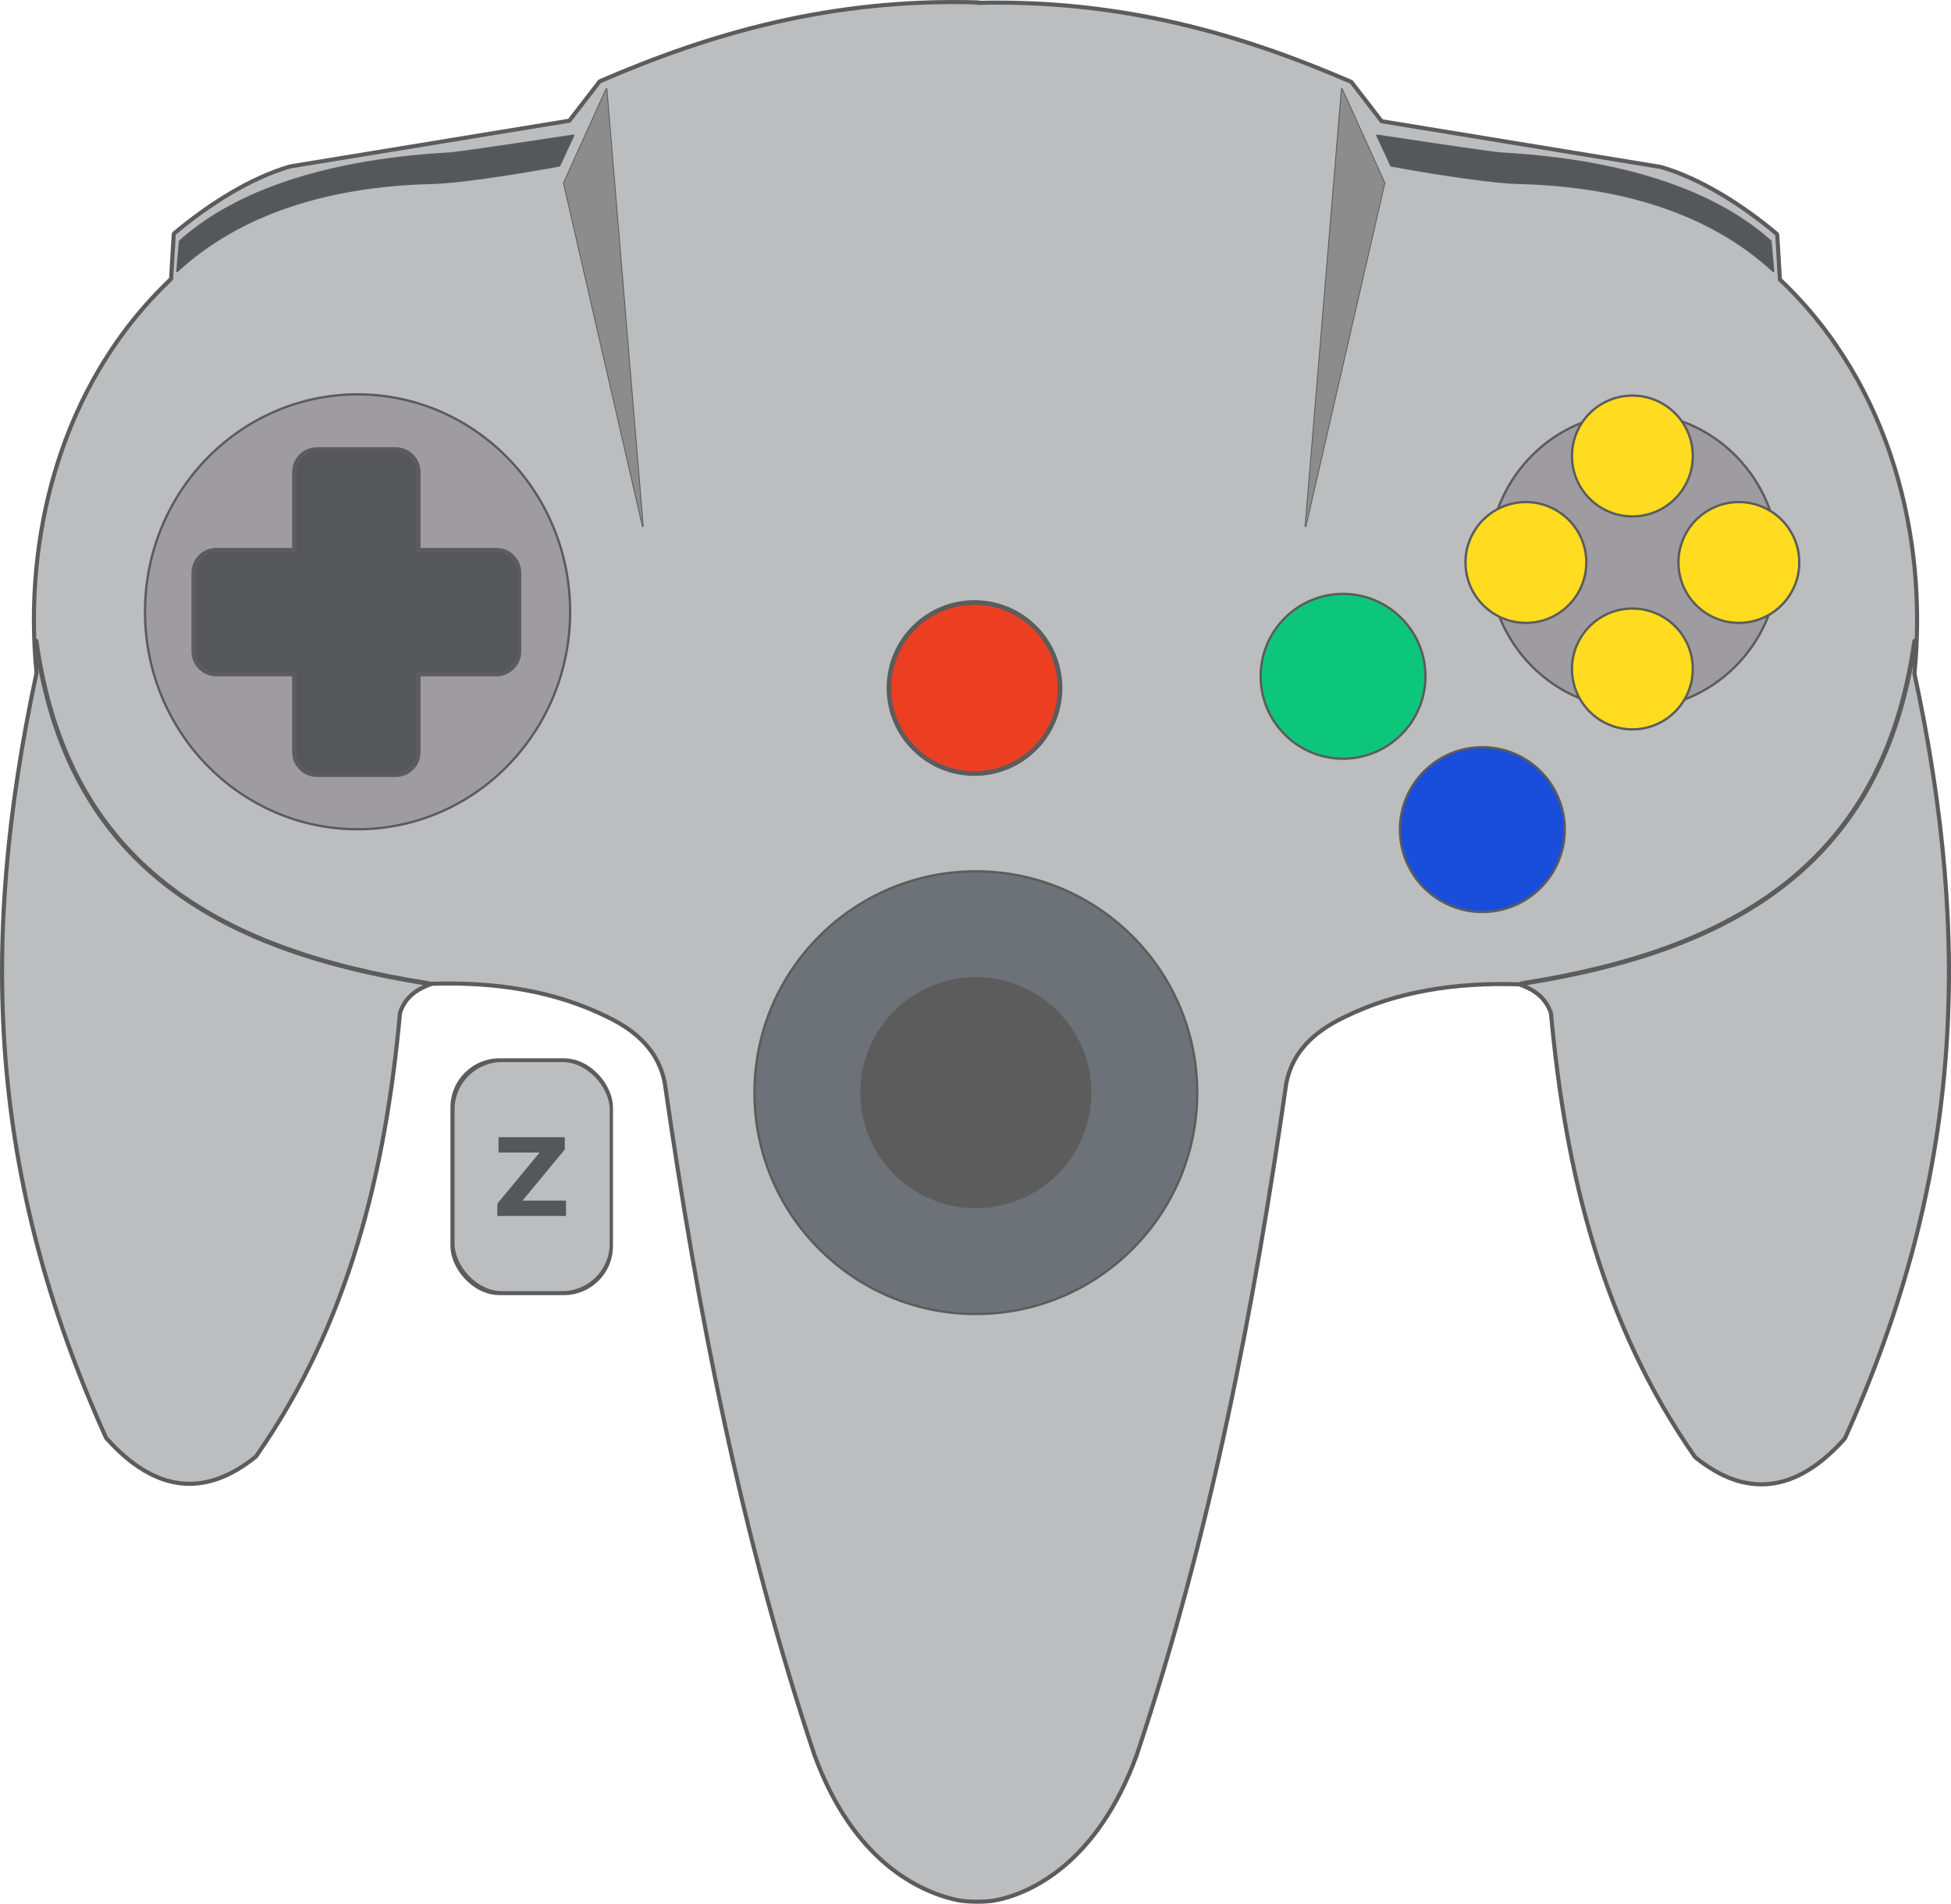 <?xml version="1.0" encoding="UTF-8" standalone="no"?>
<svg
   width="6939.98"
   height="6772.564"
   viewBox="0 0 6939.98 6772.564"
   version="1.1"
   xml:space="preserve"
   style="clip-rule:evenodd;fill-rule:evenodd;stroke-linejoin:round;stroke-miterlimit:2"
   id="svg21"
   sodipodi:docname="Controller_NoAnalogStick.svg"
   inkscape:version="1.2.1 (9c6d41e410, 2022-07-14)"
   xmlns:inkscape="http://www.inkscape.org/namespaces/inkscape"
   xmlns:sodipodi="http://sodipodi.sourceforge.net/DTD/sodipodi-0.dtd"
   xmlns="http://www.w3.org/2000/svg"
   xmlns:svg="http://www.w3.org/2000/svg"
   xmlns:serif="http://www.serif.com/"><defs
   id="defs25" /><sodipodi:namedview
   id="namedview23"
   pagecolor="#ffffff"
   bordercolor="#666666"
   borderopacity="1.0"
   inkscape:pageshadow="2"
   inkscape:pageopacity="0.0"
   inkscape:pagecheckerboard="0"
   showgrid="false"
   inkscape:zoom="0.099843994"
   inkscape:cx="2829.4141"
   inkscape:cy="3475.4219"
   inkscape:window-width="1920"
   inkscape:window-height="1017"
   inkscape:window-x="-8"
   inkscape:window-y="-8"
   inkscape:window-maximized="1"
   inkscape:current-layer="svg21"
   inkscape:showpageshadow="2"
   inkscape:deskcolor="#d1d1d1" />
    <path
   id="Dark-Grey-Background"
   serif:id="Dark Grey Background"
   d="m 3485.979,2.588 c -1.71,-0.78 -3.6,-1.238 -5.6,-1.297 -525.25,-15.515 -954.91,110.642 -1348.31,280.692 -2.27,0.98 -4.25,2.52 -5.76,4.47 0,0 -86.49,112.05 -105.13,136.2 0,0 -989.45,162.11 -989.45,162.11 -0.56,0.09 -1.12,0.21 -1.67,0.37 -142.03,40.9 -291.91,136.24 -414.19,238.67 -3.08,2.58 -4.96,6.31 -5.19,10.31 l -9.22,154.89 c -397.1,377.01 -526.315,926.87 -478.774,1404.51 -206.973,965.88 -169.652,1797.32 247.614,2723.75 0.61,1.36 1.43,2.62 2.42,3.73 89.88,100.63 180.14,153.26 270.03,163.16 90.43,9.96 181.08,-23.11 271.52,-96.36 1.06,-0.86 2,-1.86 2.78,-2.98 330.66,-473.66 461.43,-1013.94 513.03,-1580.62 19.77,-56.61 61.28,-80.79 107.84,-97.21 225.55,-7.03 435.22,25.53 620.94,118.06 0.04,0.02 0.09,0.04 0.14,0.07 103.14,50 177.58,120.18 198.4,228.3 115.43,802.65 268.91,1602.12 532.91,2392.38 0.04,0.14 0.09,0.27 0.14,0.4 139.45,380.18 375.31,489.92 510.3,519.84 35.72,7.92 102.14,8.67 137.97,2.07 135.64,-24.99 371.27,-139.55 510.81,-519.95 0.05,-0.13 0.09,-0.27 0.14,-0.4 264,-790.27 417.47,-1589.73 532.91,-2392.38 20.81,-108.12 95.26,-178.3 198.4,-228.31 0.05,-0.02 0.09,-0.04 0.14,-0.07 185.72,-92.52 395.39,-125.08 620.93,-118.05 46.57,16.42 88.08,40.59 107.85,97.21 51.6,566.67 182.37,1106.96 513.03,1580.61 0.78,1.12 1.72,2.13 2.78,2.99 90.44,73.25 181.09,106.31 271.52,96.36 89.88,-9.9 180.14,-62.53 270.03,-163.17 0.99,-1.11 1.81,-2.37 2.42,-3.72 417.27,-926.44 454.59,-1757.87 247.61,-2723.76 47.54,-477.64 -81.67,-1027.49 -478.78,-1404.5 0,0 -9.21,-154.89 -9.21,-154.89 -0.23,-4.01 -2.11,-7.74 -5.19,-10.31 -122.28,-102.44 -272.16,-197.77 -414.19,-238.67 -0.55,-0.16 -1.11,-0.28 -1.68,-0.38 l -989.44,-162.1 c 0,0 -105.13,-136.2 -105.13,-136.2 -1.51,-1.95 -3.49,-3.49 -5.76,-4.47 -386.8,-167.19 -808.64,-291.959 -1321.93,-281.355 z"
   style="fill:#5c5c5c" />
    <path
   id="Grey-Shell"
   serif:id="Grey Shell"
   d="m 129.112,2272.363 c 3.836,0.28 7.094,3.2 7.645,7.16 108.792,782.13 632.762,1093.25 1390.742,1211.43 1.92,0.3 3.58,1.23 4.81,2.55 0.97,-0.35 1.94,-0.69 2.91,-1.02 228.94,-7.4 441.71,25.63 630.14,119.5 107.7,52.22 184.8,126.04 206.42,239.02 115.32,801.9 268.6,1600.64 532.36,2390.17 136.78,372.89 367.36,481.28 499.76,510.63 34.22,7.58 97.85,8.28 132.18,1.95 132.96,-24.49 362.98,-137.73 499.76,-510.62 263.76,-789.53 417.03,-1588.27 532.35,-2390.17 21.62,-112.98 98.73,-186.8 206.43,-239.02 188.43,-93.87 401.2,-126.9 630.13,-119.51 l 1.09,0.38 c 1.24,-2 3.31,-3.47 5.81,-3.86 757.98,-118.18 1281.96,-429.3 1390.75,-1211.43 0.59,-4.26 4.32,-7.32 8.54,-7.18 15.5,-444.61 -123.18,-932.43 -486.64,-1274.75 l -9.55,-160.66 c -120.74,-101.14 -268.63,-195.44 -408.86,-235.83 l -995.12,-163.03 -108.64,-140.75 c -391.6,-169.26 -819.27,-294.942 -1342.1,-279.5 l 19.92,-1.95 c -522.83,-15.449 -950.5,110.23 -1342.1,279.5 l -108.64,140.74 -995.12,163.04 c -140.24,40.38 -288.12,134.69 -408.86,235.83 l -9.55,160.65 c -363.98,342.8 -502.532,831.53 -486.567,1276.73 z m 6676.297,93 c -133.83,723.88 -644.74,1022.32 -1374.29,1139.38 40.8,18.15 75.33,45.7 93.14,98.34 51.26,564.76 181.12,1103.32 510.63,1575.34 173.83,140.8 347.66,129.44 521.49,-65.19 416.2,-924.07 452.99,-1753.32 246.17,-2716.94 1.04,-10.28 1.99,-20.59 2.86,-30.93 z m -6669.809,9.89 c 0.58,6.41 1.186,12.75 1.824,19.08 -206.821,963.62 -170.028,1792.87 246.175,2716.94 173.83,194.63 347.66,205.99 521.49,65.19 329.51,-472.01 459.37,-1010.58 510.63,-1575.34 17.31,-51.17 50.42,-78.63 89.73,-96.79 -724.85,-116.82 -1233.37,-413.23 -1369.849,-1129.08 z m 3335.609,720.31 c -436.89,0 -791.59,354.7 -791.59,791.59 0,436.89 354.7,791.59 791.59,791.59 436.9,0 791.6,-354.7 791.6,-791.59 0,-436.89 -354.7,-791.59 -791.6,-791.59 z m 1801.72,-441.53 c -164.06,0 -297.27,133.2 -297.27,297.27 0,164.06 133.21,297.26 297.27,297.26 164.07,0 297.27,-133.2 297.27,-297.26 0,-164.07 -133.2,-297.27 -297.27,-297.27 z m -4001.01,-1255.22 c -419.54,0 -760.26,348.41 -760.26,777.66 0,429.26 340.72,777.67 760.26,777.67 419.55,0 760.27,-348.41 760.27,-777.67 0,-429.25 -340.72,-777.66 -760.27,-777.66 z m 2194.49,736.27 c -172.49,0 -312.53,140.04 -312.53,312.54 0,172.49 140.04,312.53 312.53,312.53 172.5,0 312.54,-140.04 312.54,-312.53 0,-172.5 -140.04,-312.54 -312.54,-312.54 z m 1311.03,-26.45 c -164.07,0 -297.27,133.2 -297.27,297.27 0,164.06 133.2,297.27 297.27,297.27 164.07,0 297.27,-133.21 297.27,-297.27 0,-164.07 -133.2,-297.27 -297.27,-297.27 z m 1207.81,-613.24 c -39.72,-55.83 -104.95,-92.27 -178.63,-92.27 -75.78,0 -142.62,38.56 -181.96,97.09 -137.8,54.15 -247.39,166.45 -299.78,307.38 -69.08,36.88 -116.14,109.69 -116.14,193.4 0,85.87 49.51,160.26 121.51,196.18 53.04,131.36 156.31,236.28 285.32,289.86 37.57,66.73 109.08,111.84 191.05,111.84 79.94,0 149.94,-42.9 188.2,-106.92 136.87,-52.73 246.3,-162.68 300.17,-301.23 65.44,-37.91 109.51,-108.71 109.51,-189.73 0,-78.8 -41.69,-147.94 -104.2,-186.54 -52.89,-148.48 -168.99,-266.13 -315.05,-319.06 z m -3982.31,-845.67 c -0.28,0.62 -0.35,1.32 -0.2,1.99 l 280.72,1220.91 c 0.37,1.6 1.91,2.64 3.53,2.39 1.62,-0.26 2.77,-1.72 2.63,-3.35 l -129.22,-1555.1 c -0.11,-1.42 -1.18,-2.58 -2.58,-2.82 -1.4,-0.24 -2.79,0.49 -3.38,1.79 z m 2924.76,1.99 c 0.15,-0.67 0.08,-1.37 -0.2,-1.99 l -151.5,-334.19 c -0.59,-1.3 -1.98,-2.03 -3.38,-1.79 -1.4,0.24 -2.46,1.4 -2.58,2.82 l -129.22,1555.1 c -0.14,1.63 1.01,3.09 2.63,3.35 1.62,0.25 3.16,-0.79 3.53,-2.39 z m -29.03,-173.21 -2.99,1.2 -0.35,3.2 50.19,108.04 2.77,1.81 c 0,0 315.81,58.77 455.17,62.18 367.95,9.03 680.85,107.79 902.79,312.71 0.95,0.88 2.33,1.08 3.49,0.51 1.16,-0.57 1.85,-1.79 1.74,-3.08 l -9.33,-107.08 c -0.07,-0.79 -0.44,-1.52 -1.02,-2.05 -171.19,-154.53 -469.35,-286.15 -961.53,-313.93 -38.87,-2.19 -440.93,-63.51 -440.93,-63.51 z m -2855.68,4.4 -0.35,-3.2 -3,-1.2 c 0,0 -402.06,61.32 -440.93,63.51 -492.17,27.78 -790.33,159.4 -961.52,313.93 -0.59,0.53 -0.95,1.26 -1.02,2.05 l -9.33,107.08 c -0.12,1.29 0.57,2.51 1.73,3.08 1.16,0.57 2.55,0.37 3.5,-0.51 221.94,-204.92 534.84,-303.68 902.78,-312.71 139.36,-3.41 455.17,-62.18 455.17,-62.18 l 2.78,-1.81 z"
   style="fill:#bcbdbf" />
    <path
   id="Grey-D-Pad---C---Circles"
   serif:id="Grey D-Pad - C - Circles"
   d="m 1271.919,1407.143 c 415.01,0 751.93,344.73 751.93,769.33 0,424.61 -336.92,769.34 -751.93,769.34 -415,0 -751.92,-344.73 -751.92,-769.34 0,-424.6 336.92,-769.33 751.92,-769.33 z m -232.71,541.99 H 769.569 c -48.83,0 -88.48,39.64 -88.48,88.48 v 279.93 c 0,48.83 39.65,88.48 88.48,88.48 0,0 269.64,0 269.64,0 0,61.15 0,269.63 0,269.63 0,48.84 39.64,88.48 88.48,88.48 h 279.93 c 48.83,0 88.48,-39.64 88.48,-88.48 0,0 0,-208.48 0,-269.63 0,0 269.63,0 269.63,0 48.83,0 88.48,-39.65 88.48,-88.48 0,0 0,-279.93 0,-279.93 0,-48.84 -39.65,-88.48 -88.48,-88.48 h -269.63 c 0,0 0,-269.63 0,-269.63 0,-48.84 -39.65,-88.49 -88.48,-88.49 h -279.93 c -48.84,0 -88.48,39.65 -88.48,88.49 0,0 0,269.63 0,269.63 z m 4953.91,-441.89 c 135.65,52.68 243.76,162.58 295.91,300.71 -30.86,-16.61 -66.15,-26.04 -103.62,-26.04 -120.92,0 -219.09,98.17 -219.09,219.08 0,120.92 98.17,219.09 219.09,219.09 35.27,0 68.61,-8.35 98.13,-23.18 -52.91,128.86 -155.03,231.55 -282.3,283.53 15.63,-30.14 24.47,-64.37 24.47,-100.65 0,-120.91 -98.17,-219.08 -219.09,-219.08 -120.92,0 -219.09,98.17 -219.09,219.08 0,34.26 7.88,66.69 21.92,95.58 -119.92,-52.66 -216.22,-150.76 -268.03,-273 26.52,11.4 55.74,17.72 86.41,17.72 120.92,0 219.09,-98.17 219.09,-219.09 0,-120.91 -98.17,-219.08 -219.09,-219.08 -32.83,0 -63.98,7.23 -91.93,20.19 51.34,-131.16 153.3,-236.17 281.21,-289.83 -18.8,32.31 -29.58,69.88 -29.58,109.94 0,120.91 98.17,219.08 219.09,219.08 120.92,0 219.09,-98.17 219.09,-219.08 0,-42.16 -11.93,-81.54 -32.59,-114.97 z"
   style="fill:#9e9ca1" />
    <path
   id="Dark-Grey-D-Pad---C"
   serif:id="Dark Grey D-Pad - C"
   d="M 1055.869,1965.793 H 769.569 c -39.63,0 -71.81,32.18 -71.81,71.82 v 279.93 c 0,39.64 32.18,71.81 71.81,71.81 h 286.3 v 286.3 c 0,39.64 32.18,71.82 71.82,71.82 h 279.93 c 39.63,0 71.81,-32.18 71.81,-71.82 v -286.3 h 286.3 c 39.64,0 71.82,-32.17 71.82,-71.81 v -279.93 c 0,-39.64 -32.18,-71.82 -71.82,-71.82 h -286.3 v -286.29 c 0,-39.64 -32.18,-71.82 -71.81,-71.82 h -279.93 c -39.64,0 -71.82,32.18 -71.82,71.82 z m 984.28,-1484.2 c 0,0 -402.36,61.34 -441.26,63.54 -491.16,27.73 -788.77,158.91 -959.61,313.13 l -9.33,107.08 c 222.45,-205.38 536.03,-304.49 904.83,-313.53 139.36,-3.42 455.18,-62.18 455.18,-62.18 z m 2858.01,0 c 0,0 402.37,61.34 441.27,63.54 491.16,27.73 788.76,158.91 959.6,313.13 l 9.34,107.08 c -222.46,-205.38 -536.04,-304.49 -904.83,-313.53 -139.36,-3.42 -455.19,-62.18 -455.19,-62.18 z"
   style="fill:#56575b" />
    <path
   id="Grey-Shading"
   serif:id="Grey Shading"
   d="m 2005.789,651.013 280.72,1220.91 -129.22,-1555.1 z m 2918.86,0 -280.72,1220.91 129.22,-1555.1 z"
   style="fill:#8c8c8c" />
    <path
   id="Grey-Analog-Stick-Outer-Circle"
   serif:id="Grey Analog Stick Outer Circle"
   d="m 3471.209,3103.893 c 432.3,0 783.26,350.97 783.26,783.26 0,432.29 -350.96,783.26 -783.26,783.26 -432.29,0 -783.25,-350.97 -783.25,-783.26 0,-432.29 350.96,-783.26 783.25,-783.26 z m 0,372.23 c -226.85,0 -411.03,184.17 -411.03,411.03 0,226.85 184.18,411.03 411.03,411.03 226.86,0 411.03,-184.18 411.03,-411.03 0,-226.86 -184.17,-411.03 -411.03,-411.03 z"
   style="fill:#6d7278" />
    
    <path
   id="Yellow-Buttons"
   serif:id="Yellow Buttons"
   d="m 5806.619,2169.033 c 116.32,0 210.76,94.44 210.76,210.75 0,116.32 -94.44,210.76 -210.76,210.76 -116.32,0 -210.75,-94.44 -210.75,-210.76 0,-116.31 94.43,-210.75 210.75,-210.75 z m 0,-757.58 c 116.32,0 210.76,94.44 210.76,210.76 0,116.32 -94.44,210.75 -210.76,210.75 -116.32,0 -210.75,-94.43 -210.75,-210.75 0,-116.32 94.43,-210.76 210.75,-210.76 z m 168.04,589.54 c 0,-116.31 94.43,-210.75 210.75,-210.75 116.32,0 210.76,94.44 210.76,210.75 0,116.32 -94.44,210.76 -210.76,210.76 -116.32,0 -210.75,-94.44 -210.75,-210.76 z m -757.58,0 c 0,-116.31 94.44,-210.75 210.75,-210.75 116.32,0 210.76,94.44 210.76,210.75 0,116.32 -94.44,210.76 -210.76,210.76 -116.31,0 -210.75,-94.44 -210.75,-210.76 z"
   style="fill:#ffdc1f" />
    <g
   id="Green-Button"
   serif:id="Green Button"
   transform="translate(-844.081,-1000.716)">
        <circle
   cx="5621.52"
   cy="3406.62"
   r="288.935"
   style="fill:#0cc77b"
   id="circle12" />
    </g>
    <g
   id="Blue-Button"
   serif:id="Blue Button"
   transform="translate(-348.588,-455.317)">
        <circle
   cx="5621.52"
   cy="3406.62"
   r="288.935"
   style="fill:#194edc"
   id="circle15" />
    </g>
    <g
   id="Red-Button"
   serif:id="Red Button"
   transform="translate(-794.175,-982.892)">
        <circle
   cx="4260.59"
   cy="3430.51"
   r="295.87"
   style="fill:#ec3f21"
   id="circle18" />
    </g>
<g
   id="layer2"
   inkscape:label="Z-Button"
   style="display:inline;opacity:1;stroke-width:1;stroke-dasharray:none;paint-order:markers stroke fill"
   transform="matrix(50.367,0,0,50.367,3240.068,-579.565)"><rect
     style="clip-rule:evenodd;display:inline;opacity:1;fill:#5c5c5c;fill-opacity:1;fill-rule:evenodd;stroke:none;stroke-width:1;stroke-linejoin:round;stroke-miterlimit:4;stroke-dasharray:none;stroke-opacity:1;paint-order:markers stroke fill;image-rendering:auto"
     id="rect1917-0"
     width="11.479"
     height="16.726"
     x="-32.517"
     y="86.257"
     ry="3.468"
     inkscape:label="btnZ-outline"
     class="theme-button"
     ojd-button="Z" /><rect
     style="display:inline;opacity:1;fill:#bcbdbf;fill-opacity:1;stroke:none;stroke-width:0.961;stroke-linejoin:round;stroke-miterlimit:4;stroke-dasharray:none;stroke-opacity:1;paint-order:markers stroke fill;image-rendering:auto"
     id="rect1917"
     width="10.956"
     height="16.178"
     x="-32.226"
     y="86.523"
     ry="3.354"
     inkscape:label="btnZ"
     class="theme-button"
     ojd-button="Z" /><g
     aria-label="Z"
     style="font-style:normal;font-weight:normal;font-size:5.735px;line-height:1.25;font-family:sans-serif;letter-spacing:0px;word-spacing:0px;clip-rule:evenodd;display:inline;opacity:1;fill:#56575b;fill-opacity:1;fill-rule:evenodd;stroke:none;stroke-width:0.751;stroke-linejoin:round;stroke-miterlimit:2;stroke-dasharray:none;paint-order:markers stroke fill"
     id="text1921"
     transform="matrix(1.331,0,0,1.331,-67.459,-40.853)"><path
       d="m 28.805,99.685 h 3.514 v 0.652 l -2.243,2.713 h 2.307 v 0.815 h -3.643 v -0.652 l 2.243,-2.713 h -2.179 z"
       style="font-style:normal;font-variant:normal;font-weight:bold;font-stretch:normal;font-family:sans-serif;-inkscape-font-specification:'sans-serif Bold';fill:#56575b;fill-opacity:1;stroke-width:0.751;stroke-dasharray:none;paint-order:markers stroke fill"
       id="path2008"
       inkscape:connector-curvature="0" /></g></g></svg>
